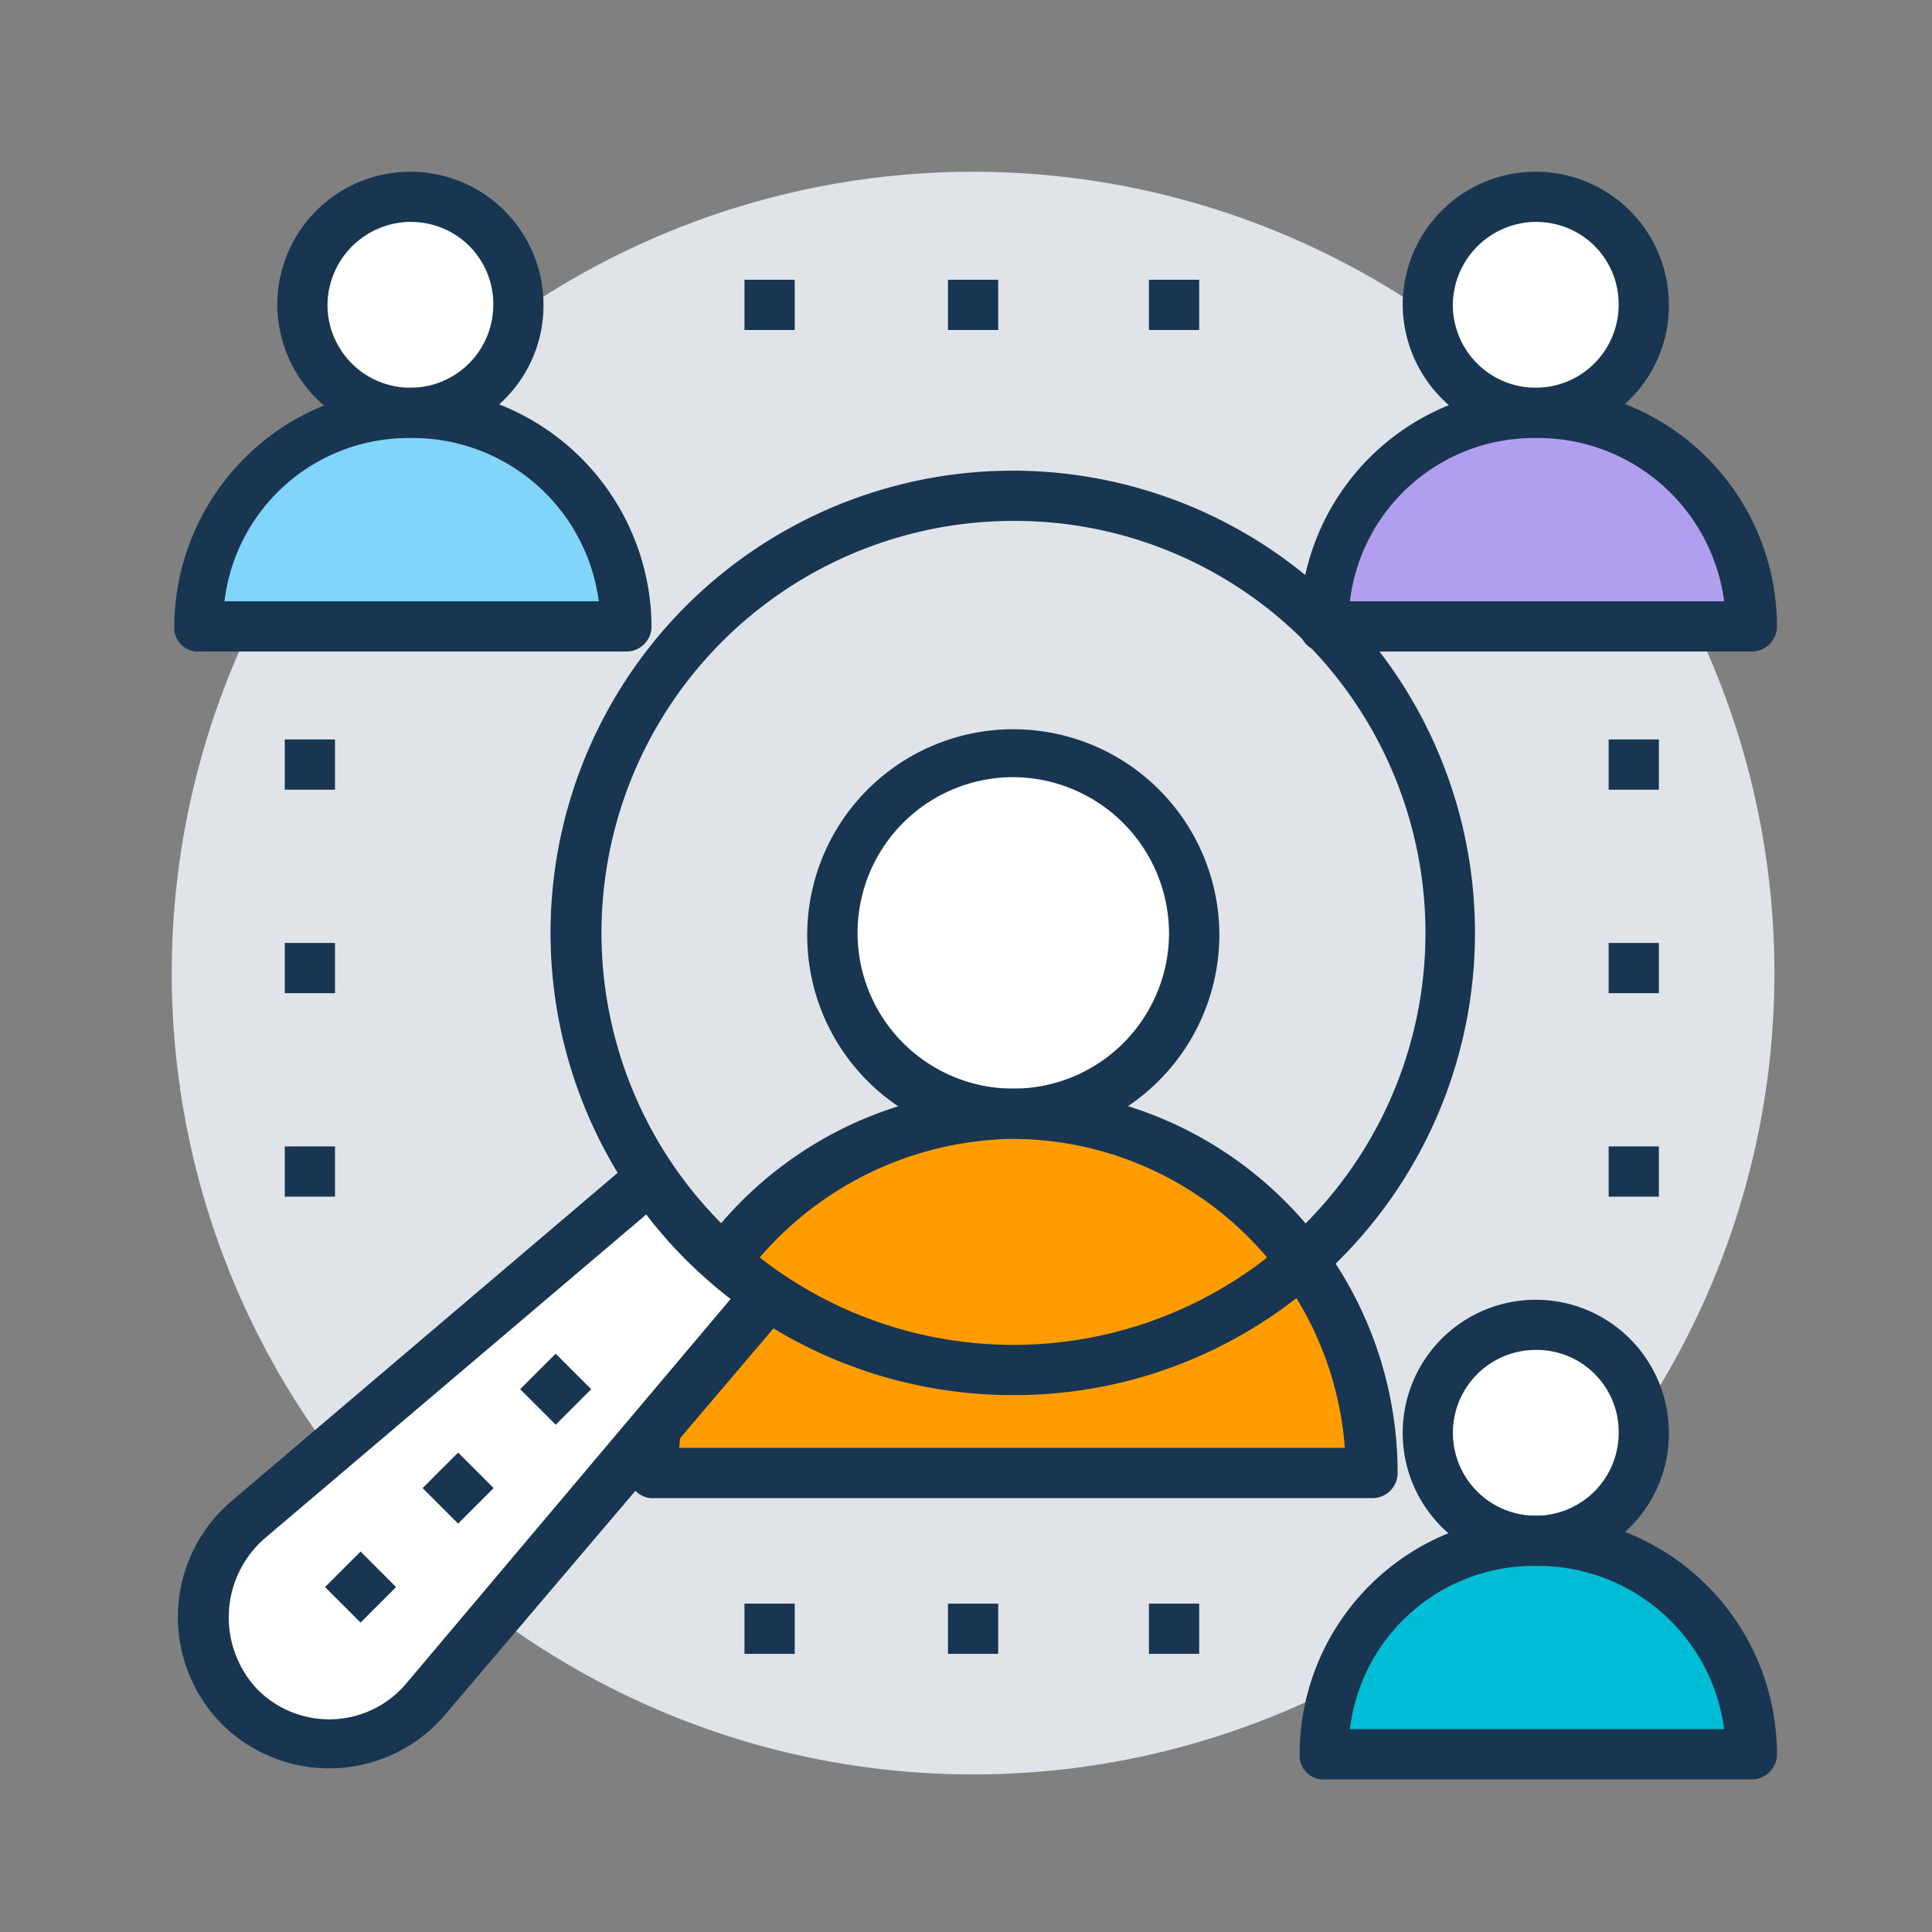<svg xmlns="http://www.w3.org/2000/svg" width="90" height="90" viewBox="0 0 90 90">
  <rect x="0" y="0" width="90" height="90" fill="#808080" stroke="none"/>
  <g id="Grupo_1008851" data-name="Grupo 1008851" transform="translate(-1220 -4721)">
    <rect id="Rectángulo_350967" data-name="Rectángulo 350967" width="90" height="90" transform="translate(1220 4721)" fill="none"/>
    <g id="_074-hiring-1" data-name="074-hiring-1" transform="translate(1228 4729)">
      <ellipse id="Elipse_5055" data-name="Elipse 5055" cx="37.33" cy="37.33" rx="37.33" ry="37.33" transform="translate(0 0)" fill="#e0e4e8"/>
      <ellipse id="Elipse_5056" data-name="Elipse 5056" cx="8.426" cy="8.426" rx="8.426" ry="8.426" transform="translate(30.777 27.032)" fill="#fff"/>
      <path id="Trazado_722708" data-name="Trazado 722708" d="M209.276,194.059a9.6,9.6,0,1,1,9.6-9.6A9.639,9.639,0,0,1,209.276,194.059Zm0-16.968a7.255,7.255,0,1,0,7.255,7.255A7.292,7.292,0,0,0,209.276,177.091Z" transform="translate(-170.073 -148.888)" fill="#183651"/>
      <path id="Trazado_722709" data-name="Trazado 722709" d="M168.365,296.172a16.731,16.731,0,0,0-16.734,16.734H185.1A16.731,16.731,0,0,0,168.365,296.172Z" transform="translate(-129.163 -252.171)" fill="#ff9d00"/>
      <g id="Grupo_1008842" data-name="Grupo 1008842" transform="translate(5.266 5.032)">
        <path id="Trazado_722710" data-name="Trazado 722710" d="M178.393,306.583H144.924a1.106,1.106,0,0,1-1.17-1.17,17.9,17.9,0,1,1,35.809,0A1.173,1.173,0,0,1,178.393,306.583Zm-32.3-2.34h31.011a15.558,15.558,0,0,0-15.447-14.394A15.844,15.844,0,0,0,146.094,304.242Z" transform="translate(-127.722 -249.827)" fill="#183651"/>
        <rect id="Rectángulo_351434" data-name="Rectángulo 351434" width="2.34" height="2.34" transform="translate(21.415)" fill="#183651"/>
        <rect id="Rectángulo_351435" data-name="Rectángulo 351435" width="2.34" height="2.34" transform="translate(30.894)" fill="#183651"/>
        <rect id="Rectángulo_351436" data-name="Rectángulo 351436" width="2.34" height="2.34" transform="translate(40.256)" fill="#183651"/>
        <rect id="Rectángulo_351437" data-name="Rectángulo 351437" width="2.34" height="2.34" transform="translate(21.415 61.671)" fill="#183651"/>
        <rect id="Rectángulo_351438" data-name="Rectángulo 351438" width="2.34" height="2.34" transform="translate(30.894 61.671)" fill="#183651"/>
        <rect id="Rectángulo_351439" data-name="Rectángulo 351439" width="2.34" height="2.34" transform="translate(40.256 61.671)" fill="#183651"/>
        <rect id="Rectángulo_351440" data-name="Rectángulo 351440" width="2.34" height="2.34" transform="translate(61.671 21.415)" fill="#183651"/>
        <rect id="Rectángulo_351441" data-name="Rectángulo 351441" width="2.34" height="2.34" transform="translate(61.671 30.894)" fill="#183651"/>
        <rect id="Rectángulo_351442" data-name="Rectángulo 351442" width="2.34" height="2.34" transform="translate(61.671 40.373)" fill="#183651"/>
        <rect id="Rectángulo_351443" data-name="Rectángulo 351443" width="2.34" height="2.34" transform="translate(0 21.415)" fill="#183651"/>
        <rect id="Rectángulo_351444" data-name="Rectángulo 351444" width="2.34" height="2.34" transform="translate(0 30.894)" fill="#183651"/>
        <rect id="Rectángulo_351445" data-name="Rectángulo 351445" width="2.34" height="2.34" transform="translate(0 40.373)" fill="#183651"/>
      </g>
      <path id="Trazado_722711" data-name="Trazado 722711" d="M36.153,320.577l-15.8,18.841a5.977,5.977,0,1,1-8.426-8.426L30.77,315.077A18.569,18.569,0,0,0,36.153,320.577Z" transform="translate(-8.418 -268.268)" fill="#fff"/>
      <g id="Grupo_1008843" data-name="Grupo 1008843" transform="translate(0.285 13.926)">
        <path id="Trazado_722712" data-name="Trazado 722712" d="M4.368,334.289a7.091,7.091,0,0,1,.468-10.415L23.56,307.959a.91.91,0,0,1,.936-.234,1.184,1.184,0,0,1,.819.468,19.586,19.586,0,0,0,5.149,5.149,1.185,1.185,0,0,1,.468.819,1.261,1.261,0,0,1-.234.936L14.783,333.821A7.087,7.087,0,0,1,4.368,334.289Zm19.777-23.756-17.788,15.1a4.881,4.881,0,0,0-.351,7.021,4.7,4.7,0,0,0,7.021-.351l15.1-17.9A17.767,17.767,0,0,1,24.145,310.533Z" transform="translate(-2.312 -275.895)" fill="#183651"/>
        <path id="Trazado_722713" data-name="Trazado 722713" d="M140.868,136.8a21.532,21.532,0,1,1,15.213-6.319A21.334,21.334,0,0,1,140.868,136.8Zm0-40.724a19.192,19.192,0,1,0,13.575,5.617A19.026,19.026,0,0,0,140.868,96.076Z" transform="translate(-101.95 -93.736)" fill="#183651"/>
      </g>
      <ellipse id="Elipse_5057" data-name="Elipse 5057" cx="5.032" cy="5.032" rx="5.032" ry="5.032" transform="translate(6.085 1.17)" fill="#fff"/>
      <path id="Trazado_722714" data-name="Trazado 722714" d="M39.679,12.4a6.243,6.243,0,0,1-6.2-6.2,6.2,6.2,0,0,1,12.4,0A6.168,6.168,0,0,1,39.679,12.4Zm0-10.064A3.9,3.9,0,0,0,35.817,6.2a3.862,3.862,0,1,0,7.724,0A3.821,3.821,0,0,0,39.679,2.34Z" transform="translate(-28.562 0)" fill="#183651"/>
      <path id="Trazado_722715" data-name="Trazado 722715" d="M18.218,75.618a9.939,9.939,0,0,0-9.947,9.947H28.165A9.865,9.865,0,0,0,18.218,75.618Z" transform="translate(-7.101 -64.384)" fill="#81d4fa"/>
      <path id="Trazado_722716" data-name="Trazado 722716" d="M22.245,80.028H2.351a1.106,1.106,0,0,1-1.17-1.17A11.188,11.188,0,0,1,12.3,67.741,11.188,11.188,0,0,1,23.415,78.858,1.173,1.173,0,0,1,22.245,80.028ZM3.521,77.688H20.958a8.751,8.751,0,0,0-8.777-7.606A8.635,8.635,0,0,0,3.521,77.688Z" transform="translate(-1.064 -57.677)" fill="#183651"/>
      <ellipse id="Elipse_5058" data-name="Elipse 5058" cx="5.032" cy="5.032" rx="5.032" ry="5.032" transform="translate(58.511 53.714)" fill="#fff"/>
      <path id="Trazado_722717" data-name="Trazado 722717" d="M392.565,366.078a6.2,6.2,0,1,1,6.2-6.2A6.168,6.168,0,0,1,392.565,366.078Zm0-10.064a3.862,3.862,0,1,0,3.862,3.862A3.821,3.821,0,0,0,392.565,356.014Z" transform="translate(-329.022 -301.13)" fill="#183651"/>
      <path id="Trazado_722718" data-name="Trazado 722718" d="M371.1,429.292a9.939,9.939,0,0,0-9.947,9.947h19.894A9.865,9.865,0,0,0,371.1,429.292Z" transform="translate(-307.561 -365.515)" fill="#00bcd4"/>
      <path id="Trazado_722719" data-name="Trazado 722719" d="M375.132,433.7H355.238a1.106,1.106,0,0,1-1.17-1.17,11.117,11.117,0,0,1,22.234,0A1.173,1.173,0,0,1,375.132,433.7Zm-18.724-2.34h17.436a8.751,8.751,0,0,0-8.777-7.606A8.634,8.634,0,0,0,356.408,431.362Z" transform="translate(-301.525 -358.808)" fill="#183651"/>
      <ellipse id="Elipse_5059" data-name="Elipse 5059" cx="5.032" cy="5.032" rx="5.032" ry="5.032" transform="translate(58.511 1.17)" fill="#fff"/>
      <path id="Trazado_722720" data-name="Trazado 722720" d="M392.565,12.4a6.243,6.243,0,0,1-6.2-6.2,6.2,6.2,0,0,1,12.4,0A6.168,6.168,0,0,1,392.565,12.4Zm0-10.064A3.9,3.9,0,0,0,388.7,6.2a3.862,3.862,0,0,0,7.724,0A3.821,3.821,0,0,0,392.565,2.34Z" transform="translate(-329.022 0)" fill="#183651"/>
      <path id="Trazado_722721" data-name="Trazado 722721" d="M371.1,75.618a9.939,9.939,0,0,0-9.947,9.947h19.894A9.865,9.865,0,0,0,371.1,75.618Z" transform="translate(-307.561 -64.384)" fill="#b29eee"/>
      <g id="Grupo_1008844" data-name="Grupo 1008844" transform="translate(7.141 10.064)">
        <path id="Trazado_722722" data-name="Trazado 722722" d="M375.132,80.028H355.238a1.106,1.106,0,0,1-1.17-1.17,11.117,11.117,0,0,1,22.234,0A1.173,1.173,0,0,1,375.132,80.028Zm-18.724-2.34h17.436a8.751,8.751,0,0,0-8.777-7.606A8.634,8.634,0,0,0,356.408,77.688Z" transform="translate(-308.666 -67.741)" fill="#183651"/>
        <rect id="Rectángulo_351446" data-name="Rectángulo 351446" width="2.34" height="2.34" transform="translate(1.655 57.522) rotate(-135)" fill="#183651"/>
        <rect id="Rectángulo_351447" data-name="Rectángulo 351447" width="2.34" height="2.34" transform="translate(6.199 52.912) rotate(-135)" fill="#183651"/>
        <rect id="Rectángulo_351448" data-name="Rectángulo 351448" width="2.34" height="2.34" transform="translate(10.745 48.305) rotate(-135)" fill="#183651"/>
      </g>
    </g>
  </g>
</svg>
